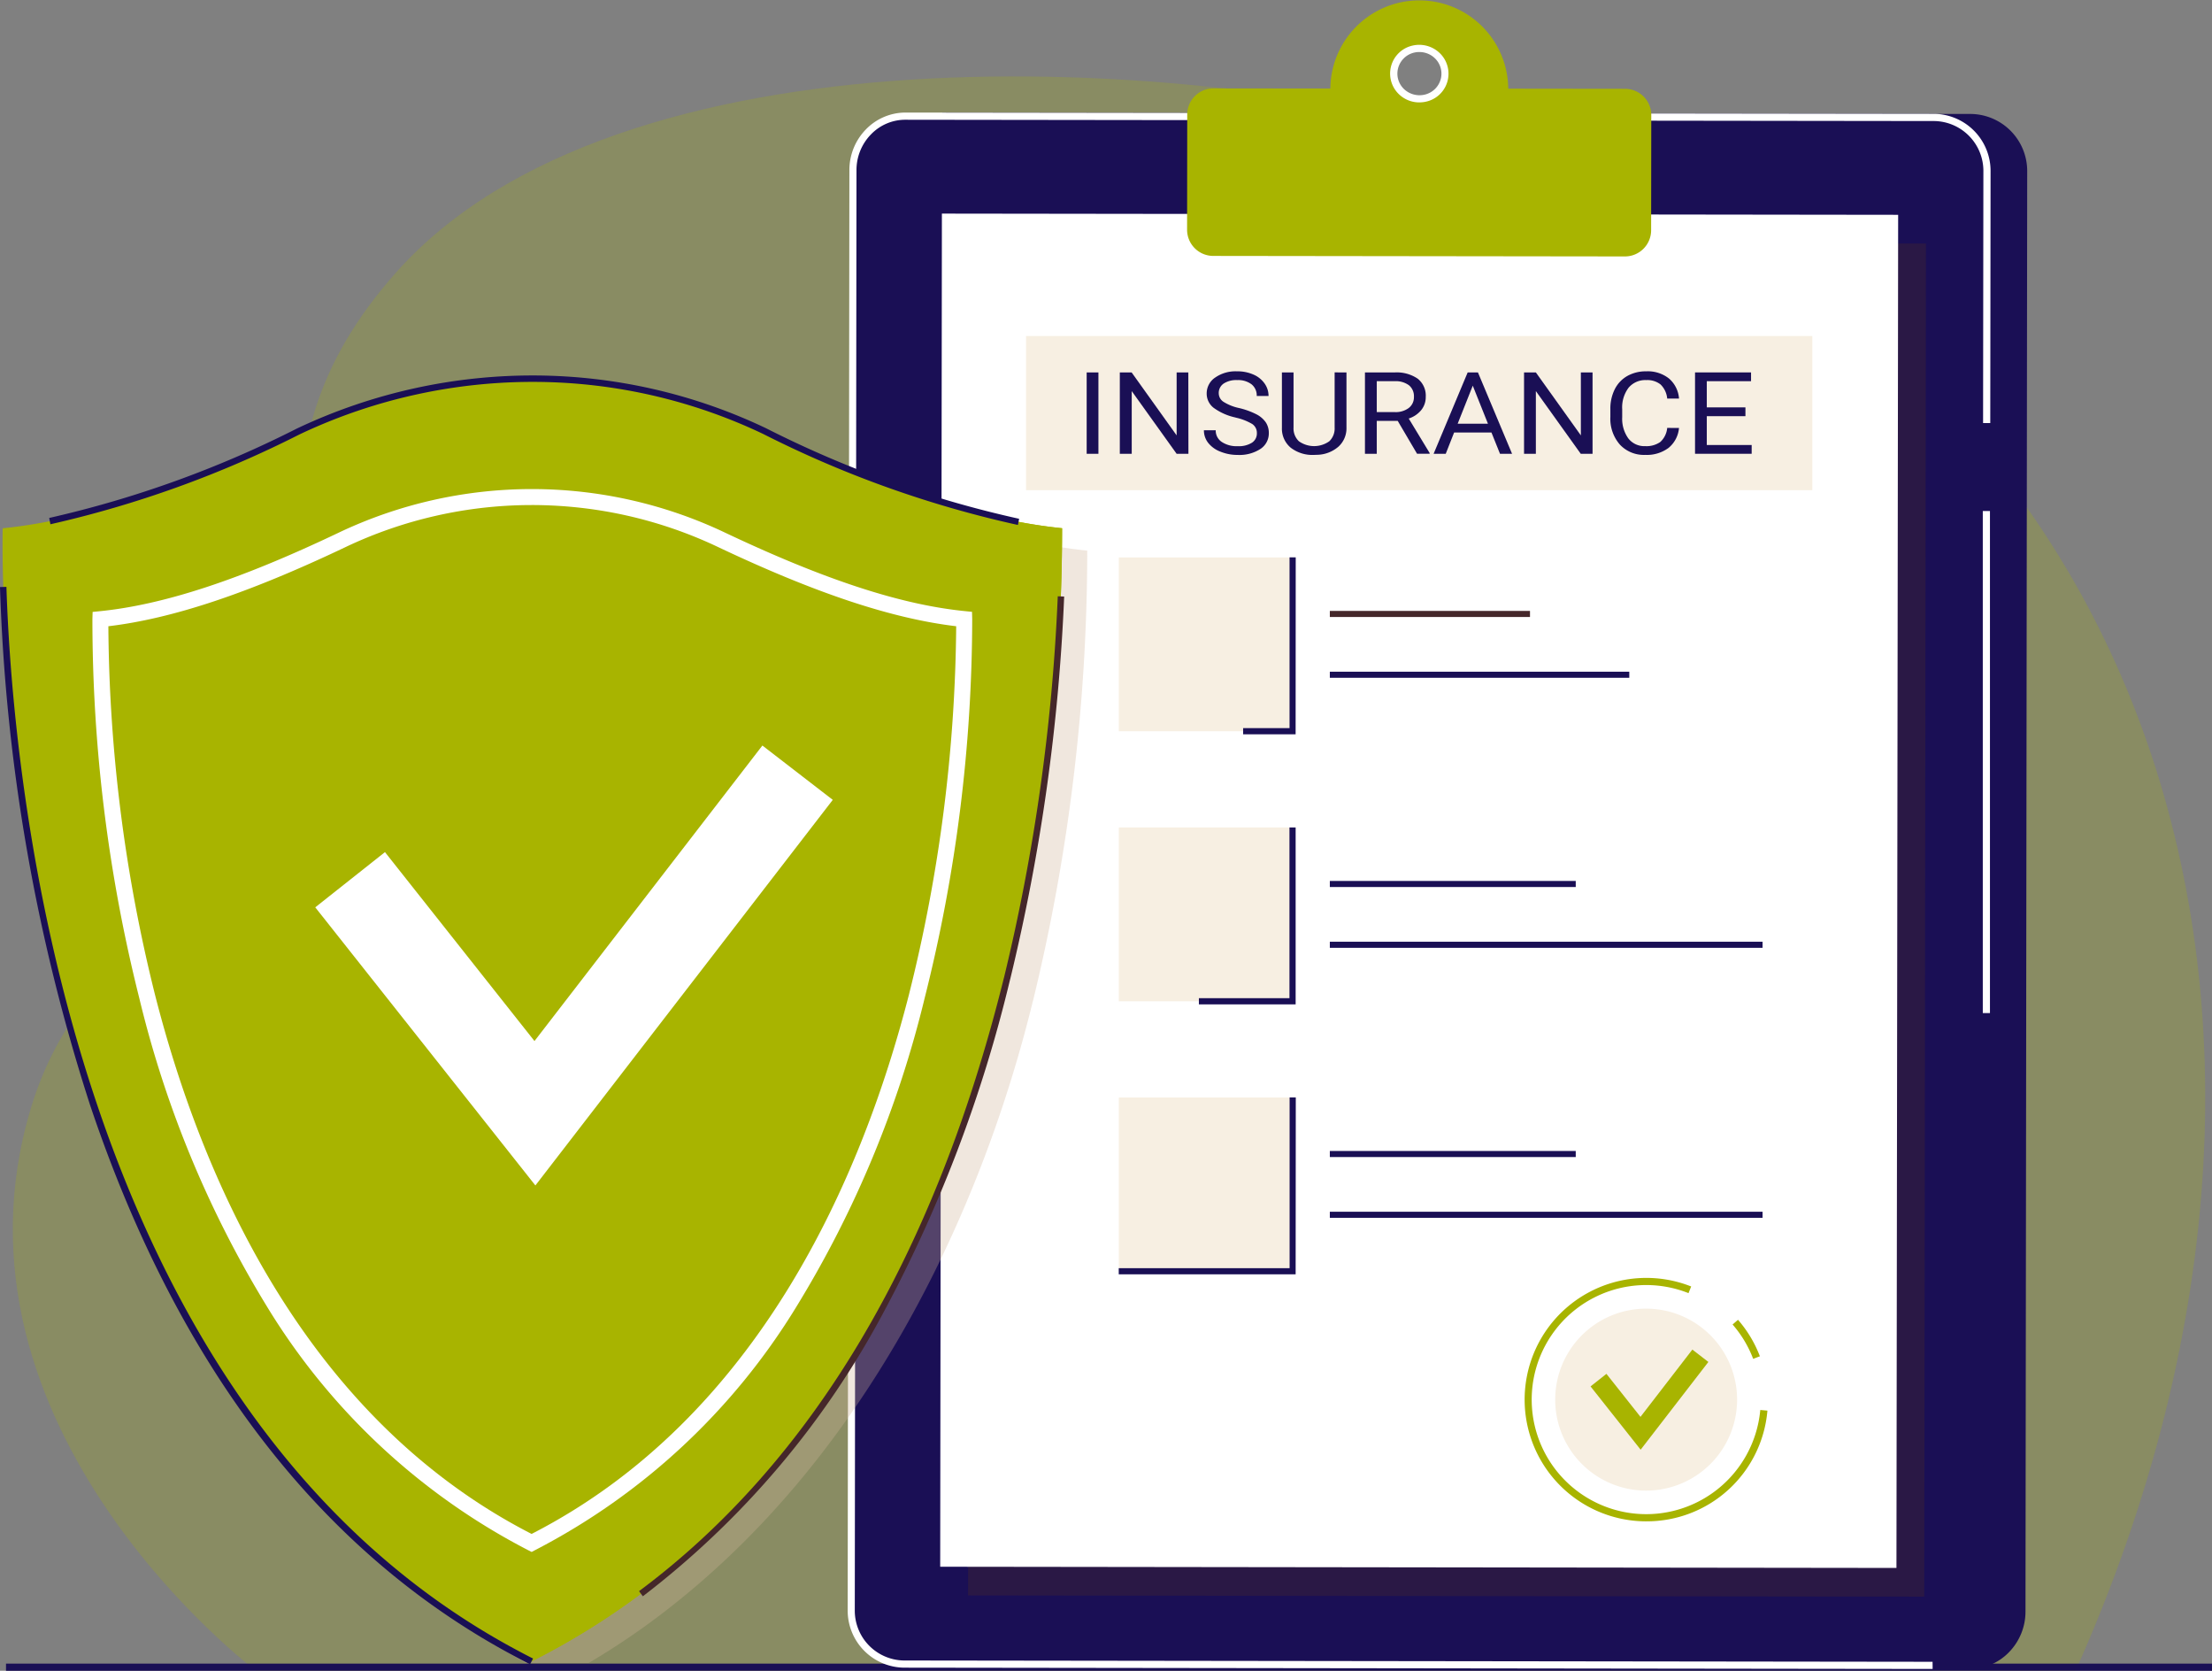<svg id="Group_29" data-name="Group 29" xmlns="http://www.w3.org/2000/svg" xmlns:xlink="http://www.w3.org/1999/xlink" width="107.45" height="81.135" viewBox="0 0 107.45 81.135">
  <rect x="0" y="0" width="107.45" height="81.135" fill="#808080" stroke="none"/>
  <defs>
    <clipPath id="clip-path">
      <rect id="Rectangle_31" data-name="Rectangle 31" width="107.45" height="81.135" fill="none"/>
    </clipPath>
    <clipPath id="clip-path-3">
      <rect id="Rectangle_16" data-name="Rectangle 16" width="46.529" height="65.768" fill="none"/>
    </clipPath>
    <clipPath id="clip-path-4">
      <rect id="Rectangle_29" data-name="Rectangle 29" width="50.83" height="61.279" fill="none"/>
    </clipPath>
  </defs>
  <g id="Group_28" data-name="Group 28" clip-path="url(#clip-path)">
    <g id="Group_27" data-name="Group 27">
      <g id="Group_26" data-name="Group 26" clip-path="url(#clip-path)">
        <path id="Path_63" data-name="Path 63" d="M103.767,98.724H15.377S-.274,86.949,4.457,71.363C7,63,14.2,61.749,16.364,55.514c3.055-8.8-2.171-15.695,5.817-24.689C32.915,18.742,60.388,20.07,75.545,24.383c30.648,8.72,43.16,40.929,28.222,74.342" transform="translate(-2.945 -17.589)" fill="#a8b400" opacity="0.23"/>
        <rect id="Rectangle_13" data-name="Rectangle 13" width="107.158" height="0.348" transform="translate(0.292 80.787)" fill="#1a0f55"/>
        <path id="Path_64" data-name="Path 64" d="M300.326,107.194l-49.678-.062a2.592,2.592,0,0,1-2.588-2.595l.083-70.208a2.592,2.592,0,0,1,2.595-2.589l49.678.062A2.592,2.592,0,0,1,303,34.4l-.083,70.208a2.592,2.592,0,0,1-2.6,2.589" transform="translate(-204.835 -26.209)" fill="#1a0f55"/>
        <path id="Path_65" data-name="Path 65" d="M290.236,107.194l-49.678-.062a2.592,2.592,0,0,1-2.588-2.595l.083-70.208a2.592,2.592,0,0,1,2.595-2.589l49.678.062a2.592,2.592,0,0,1,2.588,2.595l-.083,70.208a2.592,2.592,0,0,1-2.6,2.589" transform="translate(-196.504 -26.209)" fill="#1a0f55"/>
        <path id="Path_66" data-name="Path 66" d="M311.254,106.961c-.315,0-.61,0-.786,0l.005-.348c.522.008,2.1,0,2.115,0h0a2.337,2.337,0,0,0,1.684-.715,2.474,2.474,0,0,0,.7-1.736l.083-69.913a2.423,2.423,0,0,0-2.382-2.457l-49.972-.063v-.348l49.972.063a2.772,2.772,0,0,1,2.73,2.806l-.083,69.913a2.819,2.819,0,0,1-.8,1.979,2.682,2.682,0,0,1-1.932.82h0c-.01,0-.711,0-1.335,0" transform="translate(-216.93 -25.91)" fill="#1a0f55"/>
        <path id="Path_67" data-name="Path 67" d="M289.015,106.957l-49.972-.063a2.772,2.772,0,0,1-2.73-2.806l.083-69.913a2.819,2.819,0,0,1,.8-1.979,2.682,2.682,0,0,1,1.932-.82h0l49.972.063a2.772,2.772,0,0,1,2.73,2.806l-.015,12.21h-.349l.015-12.21a2.423,2.423,0,0,0-2.382-2.457l-49.972-.063a2.314,2.314,0,0,0-1.686.715,2.473,2.473,0,0,0-.7,1.736l-.083,69.913a2.423,2.423,0,0,0,2.382,2.457l49.972.063Z" transform="translate(-195.136 -25.91)" fill="#fff"/>
        <rect id="Rectangle_14" data-name="Rectangle 14" width="0.348" height="24.38" transform="translate(96.316 24.816)" fill="#fff"/>
        <g id="Group_22" data-name="Group 22" transform="translate(47.024 11.767)" opacity="0.36">
          <g id="Group_21" data-name="Group 21">
            <g id="Group_20" data-name="Group 20" clip-path="url(#clip-path-3)">
              <rect id="Rectangle_15" data-name="Rectangle 15" width="65.71" height="46.451" transform="translate(-0.002 65.71) rotate(-89.928)" fill="#45272a"/>
            </g>
          </g>
        </g>
        <rect id="Rectangle_17" data-name="Rectangle 17" width="65.71" height="46.451" transform="translate(45.671 76.083) rotate(-89.928)" fill="#fff"/>
        <rect id="Rectangle_18" data-name="Rectangle 18" width="8.441" height="8.441" transform="translate(54.348 27.07)" fill="#f7efe2"/>
        <rect id="Rectangle_19" data-name="Rectangle 19" width="8.441" height="8.441" transform="translate(54.348 40.183)" fill="#f7efe2"/>
        <rect id="Rectangle_20" data-name="Rectangle 20" width="8.441" height="8.441" transform="translate(54.348 53.296)" fill="#f7efe2"/>
        <path id="Path_68" data-name="Path 68" d="M349.108,163.944h-2.55v-.3h2.255v-8.293h.3Z" transform="translate(-286.172 -128.286)" fill="#1a0f55"/>
        <path id="Path_69" data-name="Path 69" d="M338.93,239.2h-4.7v-.3h4.4V230.61h.3Z" transform="translate(-275.993 -190.427)" fill="#1a0f55"/>
        <path id="Path_70" data-name="Path 70" d="M320.493,314.452H311.9v-.3H320.2v-8.293h.3Z" transform="translate(-257.556 -252.568)" fill="#1a0f55"/>
        <rect id="Rectangle_21" data-name="Rectangle 21" width="9.723" height="0.295" transform="translate(64.598 29.667)" fill="#45272a"/>
        <rect id="Rectangle_22" data-name="Rectangle 22" width="14.546" height="0.295" transform="translate(64.598 32.619)" fill="#1a0f55"/>
        <rect id="Rectangle_23" data-name="Rectangle 23" width="11.945" height="0.295" transform="translate(64.598 42.78)" fill="#1a0f55"/>
        <rect id="Rectangle_24" data-name="Rectangle 24" width="21.02" height="0.295" transform="translate(64.598 45.732)" fill="#1a0f55"/>
        <rect id="Rectangle_25" data-name="Rectangle 25" width="11.945" height="0.295" transform="translate(64.598 55.893)" fill="#1a0f55"/>
        <rect id="Rectangle_26" data-name="Rectangle 26" width="21.02" height="0.295" transform="translate(64.598 58.844)" fill="#1a0f55"/>
        <path id="Path_71" data-name="Path 71" d="M346.531,4.307V4.264a4.321,4.321,0,0,0-8.641.022V4.3l-5.668-.007a1.273,1.273,0,0,0-1.284,1.261l-.007,5.609a1.273,1.273,0,0,0,1.281,1.265l19.976.025a1.273,1.273,0,0,0,1.284-1.262l.007-5.609A1.273,1.273,0,0,0,352.2,4.314Zm-4.034.462a1.226,1.226,0,1,1,.926-.911,1.223,1.223,0,0,1-.926.911" transform="translate(-273.267 0)" fill="#a8b400"/>
        <path id="Path_72" data-name="Path 72" d="M388.956,15.3a1.425,1.425,0,0,1-1.014-.419,1.391,1.391,0,0,1,.689-2.341,1.436,1.436,0,0,1,1.335.384,1.39,1.39,0,0,1-.688,2.34,1.509,1.509,0,0,1-.321.035m0-2.446a1.149,1.149,0,0,0-.246.027,1.055,1.055,0,0,0-.793.783,1.032,1.032,0,0,0,.276.972,1.091,1.091,0,0,0,1.014.289,1.053,1.053,0,0,0,.793-.779,1.034,1.034,0,0,0-.277-.975,1.077,1.077,0,0,0-.767-.316" transform="translate(-320.01 -10.327)" fill="#fff"/>
        <rect id="Rectangle_27" data-name="Rectangle 27" width="38.196" height="7.485" transform="translate(49.84 16.318)" fill="#f7efe2"/>
        <rect id="Rectangle_28" data-name="Rectangle 28" width="0.571" height="3.951" transform="translate(52.786 18.086)" fill="#1a0f55"/>
        <path id="Path_73" data-name="Path 73" d="M315.533,107.744h-.574l-2.18-3.044v3.044H312.2v-3.951h.574l2.186,3.058v-3.058h.568Z" transform="translate(-257.804 -85.708)" fill="#1a0f55"/>
        <path id="Path_74" data-name="Path 74" d="M337.148,105.726a2.8,2.8,0,0,1-1.069-.473.871.871,0,0,1-.335-.693.927.927,0,0,1,.409-.772,1.734,1.734,0,0,1,1.063-.305,1.918,1.918,0,0,1,.8.158,1.277,1.277,0,0,1,.541.434,1.04,1.04,0,0,1,.192.605h-.574a.692.692,0,0,0-.25-.565,1.081,1.081,0,0,0-.7-.206,1.113,1.113,0,0,0-.659.17.549.549,0,0,0-.236.472.5.5,0,0,0,.224.409,2.312,2.312,0,0,0,.764.306,3.748,3.748,0,0,1,.845.306,1.241,1.241,0,0,1,.452.389.927.927,0,0,1,.147.524.9.9,0,0,1-.41.769,1.872,1.872,0,0,1-1.1.289,2.2,2.2,0,0,1-.833-.156,1.389,1.389,0,0,1-.6-.427.981.981,0,0,1-.21-.616h.574a.659.659,0,0,0,.29.566,1.3,1.3,0,0,0,.775.208,1.2,1.2,0,0,0,.693-.168.53.53,0,0,0,.241-.458.519.519,0,0,0-.223-.449,2.708,2.708,0,0,0-.809-.313" transform="translate(-277.128 -85.451)" fill="#1a0f55"/>
        <path id="Path_75" data-name="Path 75" d="M360.505,103.794v2.686a1.2,1.2,0,0,1-.385.914,1.628,1.628,0,0,1-1.037.4l-.152.005a1.72,1.72,0,0,1-1.133-.35,1.2,1.2,0,0,1-.429-.963v-2.692h.565v2.675a.859.859,0,0,0,.259.666,1.275,1.275,0,0,0,1.48,0,.857.857,0,0,0,.257-.665v-2.678Z" transform="translate(-295.099 -85.708)" fill="#1a0f55"/>
        <path id="Path_76" data-name="Path 76" d="M382.109,106.146h-1.017v1.6h-.574v-3.951h1.433a1.813,1.813,0,0,1,1.126.3,1.049,1.049,0,0,1,.394.884,1,1,0,0,1-.219.643,1.3,1.3,0,0,1-.608.41l1.017,1.677v.033h-.613Zm-1.017-.426h.877a1.053,1.053,0,0,0,.677-.2.654.654,0,0,0,.251-.538.685.685,0,0,0-.239-.563,1.079,1.079,0,0,0-.692-.2h-.874Z" transform="translate(-314.214 -85.708)" fill="#1a0f55"/>
        <path id="Path_77" data-name="Path 77" d="M402.463,106.711h-1.814l-.407,1.034h-.589l1.654-3.95h.5l1.657,3.95h-.586Zm-1.642-.426h1.472l-.738-1.848Z" transform="translate(-330.014 -85.708)" fill="#1a0f55"/>
        <path id="Path_78" data-name="Path 78" d="M428.192,107.744h-.574l-2.18-3.044v3.044h-.574v-3.951h.574l2.186,3.058v-3.058h.568Z" transform="translate(-350.832 -85.708)" fill="#1a0f55"/>
        <path id="Path_79" data-name="Path 79" d="M452.266,106.234a1.408,1.408,0,0,1-.507.967,1.766,1.766,0,0,1-1.135.34,1.592,1.592,0,0,1-1.23-.5,1.905,1.905,0,0,1-.462-1.343v-.38a2.082,2.082,0,0,1,.216-.969,1.519,1.519,0,0,1,.611-.642,1.828,1.828,0,0,1,.916-.224,1.659,1.659,0,0,1,1.107.351,1.42,1.42,0,0,1,.485.973h-.574a1.091,1.091,0,0,0-.323-.686,1.035,1.035,0,0,0-.694-.212,1.061,1.061,0,0,0-.858.369,1.588,1.588,0,0,0-.311,1.051v.383a1.63,1.63,0,0,0,.294,1.024.983.983,0,0,0,.824.38,1.173,1.173,0,0,0,.73-.2,1.054,1.054,0,0,0,.338-.685Z" transform="translate(-370.707 -85.451)" fill="#1a0f55"/>
        <path id="Path_80" data-name="Path 80" d="M474.987,105.918H473.11v1.4h2.18v.426h-2.751v-3.951h2.721v.426h-2.15v1.272h1.877Z" transform="translate(-390.201 -85.708)" fill="#1a0f55"/>
        <g id="Group_25" data-name="Group 25" transform="translate(1.99 19.48)" opacity="0.32">
          <g id="Group_24" data-name="Group 24">
            <g id="Group_23" data-name="Group 23" clip-path="url(#clip-path-4)">
              <path id="Path_81" data-name="Path 81" d="M59.621,140.869c-.006.025-.012.048-.02.073-2.569,10.489-8.25,22.369-18.18,29.86a35.6,35.6,0,0,1-3.4,2.274H34.956c-24.628-14.465-23.529-54.018-23.529-54.018,4.32-.436,9.146-2.275,14.182-4.7a25.764,25.764,0,0,1,22.366-.02c5.072,2.433,9.937,4.28,14.269,4.718a92.384,92.384,0,0,1-2.622,21.811" transform="translate(-11.42 -111.797)" fill="#d1b397"/>
            </g>
          </g>
        </g>
        <path id="Path_82" data-name="Path 82" d="M49.5,134.607c-.006.025-.012.049-.019.073-2.6,10.489-7.724,22.37-17.779,29.86a35.988,35.988,0,0,1-5.316,3.286c-.231-.116-.459-.234-.685-.356C-.451,153.586.7,112.8.7,112.8c4.374-.436,9.261-2.276,14.361-4.7a26.389,26.389,0,0,1,22.65-.019c5.137,2.432,10.064,4.279,14.451,4.717A91.261,91.261,0,0,1,49.5,134.607" transform="translate(-0.568 -87.146)" fill="#a8b400"/>
        <path id="Path_83" data-name="Path 83" d="M168.042,134.615c-.006.025-.012.049-.019.073-2.665,10.457-7.82,22.227-17.779,29.86a35.984,35.984,0,0,1-5.316,3.286c-.231-.116-.459-.234-.685-.356,2.906-5.94,20.451-44.082.982-61.934a26.354,26.354,0,0,1,11.023,2.542c5.137,2.432,10.064,4.279,14.451,4.717a91.26,91.26,0,0,1-2.656,21.811" transform="translate(-119.108 -87.153)" fill="#a8b400"/>
        <path id="Path_84" data-name="Path 84" d="M47.077,187.9l-.175-.088a32.1,32.1,0,0,1-12.665-11.8,51.945,51.945,0,0,1-6.223-15.018,75.48,75.48,0,0,1-2.274-18.4l.01-.343.341-.034c3.1-.311,6.783-1.516,11.581-3.8a21.86,21.86,0,0,1,18.8-.016c4.833,2.288,8.536,3.5,11.654,3.811l.342.034.009.343a75.589,75.589,0,0,1-2.306,18.4,52.07,52.07,0,0,1-6.244,15.018,32.165,32.165,0,0,1-12.675,11.8ZM26.515,142.946a75.637,75.637,0,0,0,2.259,17.869c2.25,8.844,7.251,20.546,18.3,26.21,11.053-5.664,16.071-17.367,18.335-26.211a75.725,75.725,0,0,0,2.29-17.868c-3.134-.373-6.823-1.6-11.563-3.844a21.082,21.082,0,0,0-18.133.016c-4.706,2.235-8.371,3.457-11.491,3.829" transform="translate(-21.251 -112.535)" fill="#fff"/>
        <path id="Path_85" data-name="Path 85" d="M25.749,215.878c-.254-.128-.48-.245-.689-.358-9.438-5.011-16.4-14.03-20.687-26.806A91.051,91.051,0,0,1,0,163.568l.312-.01c.293,9.18,2.953,40.039,24.9,51.688.208.112.43.228.682.354Z" transform="translate(0 -135.059)" fill="#1a0f55"/>
        <path id="Path_86" data-name="Path 86" d="M178.333,214.753l-.186-.25c8.412-6.267,14.375-16.284,17.721-29.773.009-.029.014-.049.019-.071a95.187,95.187,0,0,0,2.6-18.468l.311.012a95.481,95.481,0,0,1-2.609,18.528c-.006.027-.013.055-.022.082a67.017,67.017,0,0,1-6.107,16.083,42.506,42.506,0,0,1-11.728,13.856" transform="translate(-147.105 -137.234)" fill="#45272a"/>
        <path id="Path_87" data-name="Path 87" d="M60.77,111.9a52.218,52.218,0,0,1-12.375-4.42,26.041,26.041,0,0,0-10.958-2.527A26.454,26.454,0,0,0,25.879,107.5a52.29,52.29,0,0,1-12.106,4.366l-.06-.306a51.994,51.994,0,0,0,12.032-4.342,26.744,26.744,0,0,1,11.695-2.577A26.353,26.353,0,0,1,48.529,107.2a51.929,51.929,0,0,0,12.3,4.4Z" transform="translate(-11.324 -86.407)" fill="#1a0f55"/>
        <path id="Path_88" data-name="Path 88" d="M98.58,229.135,87.887,215.629l3.386-2.681,7.263,9.175,11.071-14.351,3.419,2.638Z" transform="translate(-72.573 -171.568)" fill="#fff"/>
        <path id="Path_89" data-name="Path 89" d="M442.391,369.131a4.418,4.418,0,1,1-4.418-4.418,4.418,4.418,0,0,1,4.418,4.418" transform="translate(-358.01 -301.163)" fill="#f7efe2"/>
        <path id="Path_90" data-name="Path 90" d="M445.833,380.973,443.4,377.9l.771-.61,1.654,2.089,2.52-3.267.778.6Z" transform="translate(-366.137 -310.574)" fill="#a8b400"/>
        <path id="Path_91" data-name="Path 91" d="M430.9,367.964a5.911,5.911,0,1,1,2.183-11.406l-.129.324a5.563,5.563,0,1,0,3.486,5.674l.347.031a5.878,5.878,0,0,1-5.887,5.376" transform="translate(-350.933 -294.085)" fill="#a8b400"/>
        <path id="Path_92" data-name="Path 92" d="M484.006,369.71a5.54,5.54,0,0,0-1-1.667l.263-.229a5.892,5.892,0,0,1,1.063,1.772Z" transform="translate(-398.844 -303.723)" fill="#a8b400"/>
      </g>
    </g>
  </g>
</svg>
